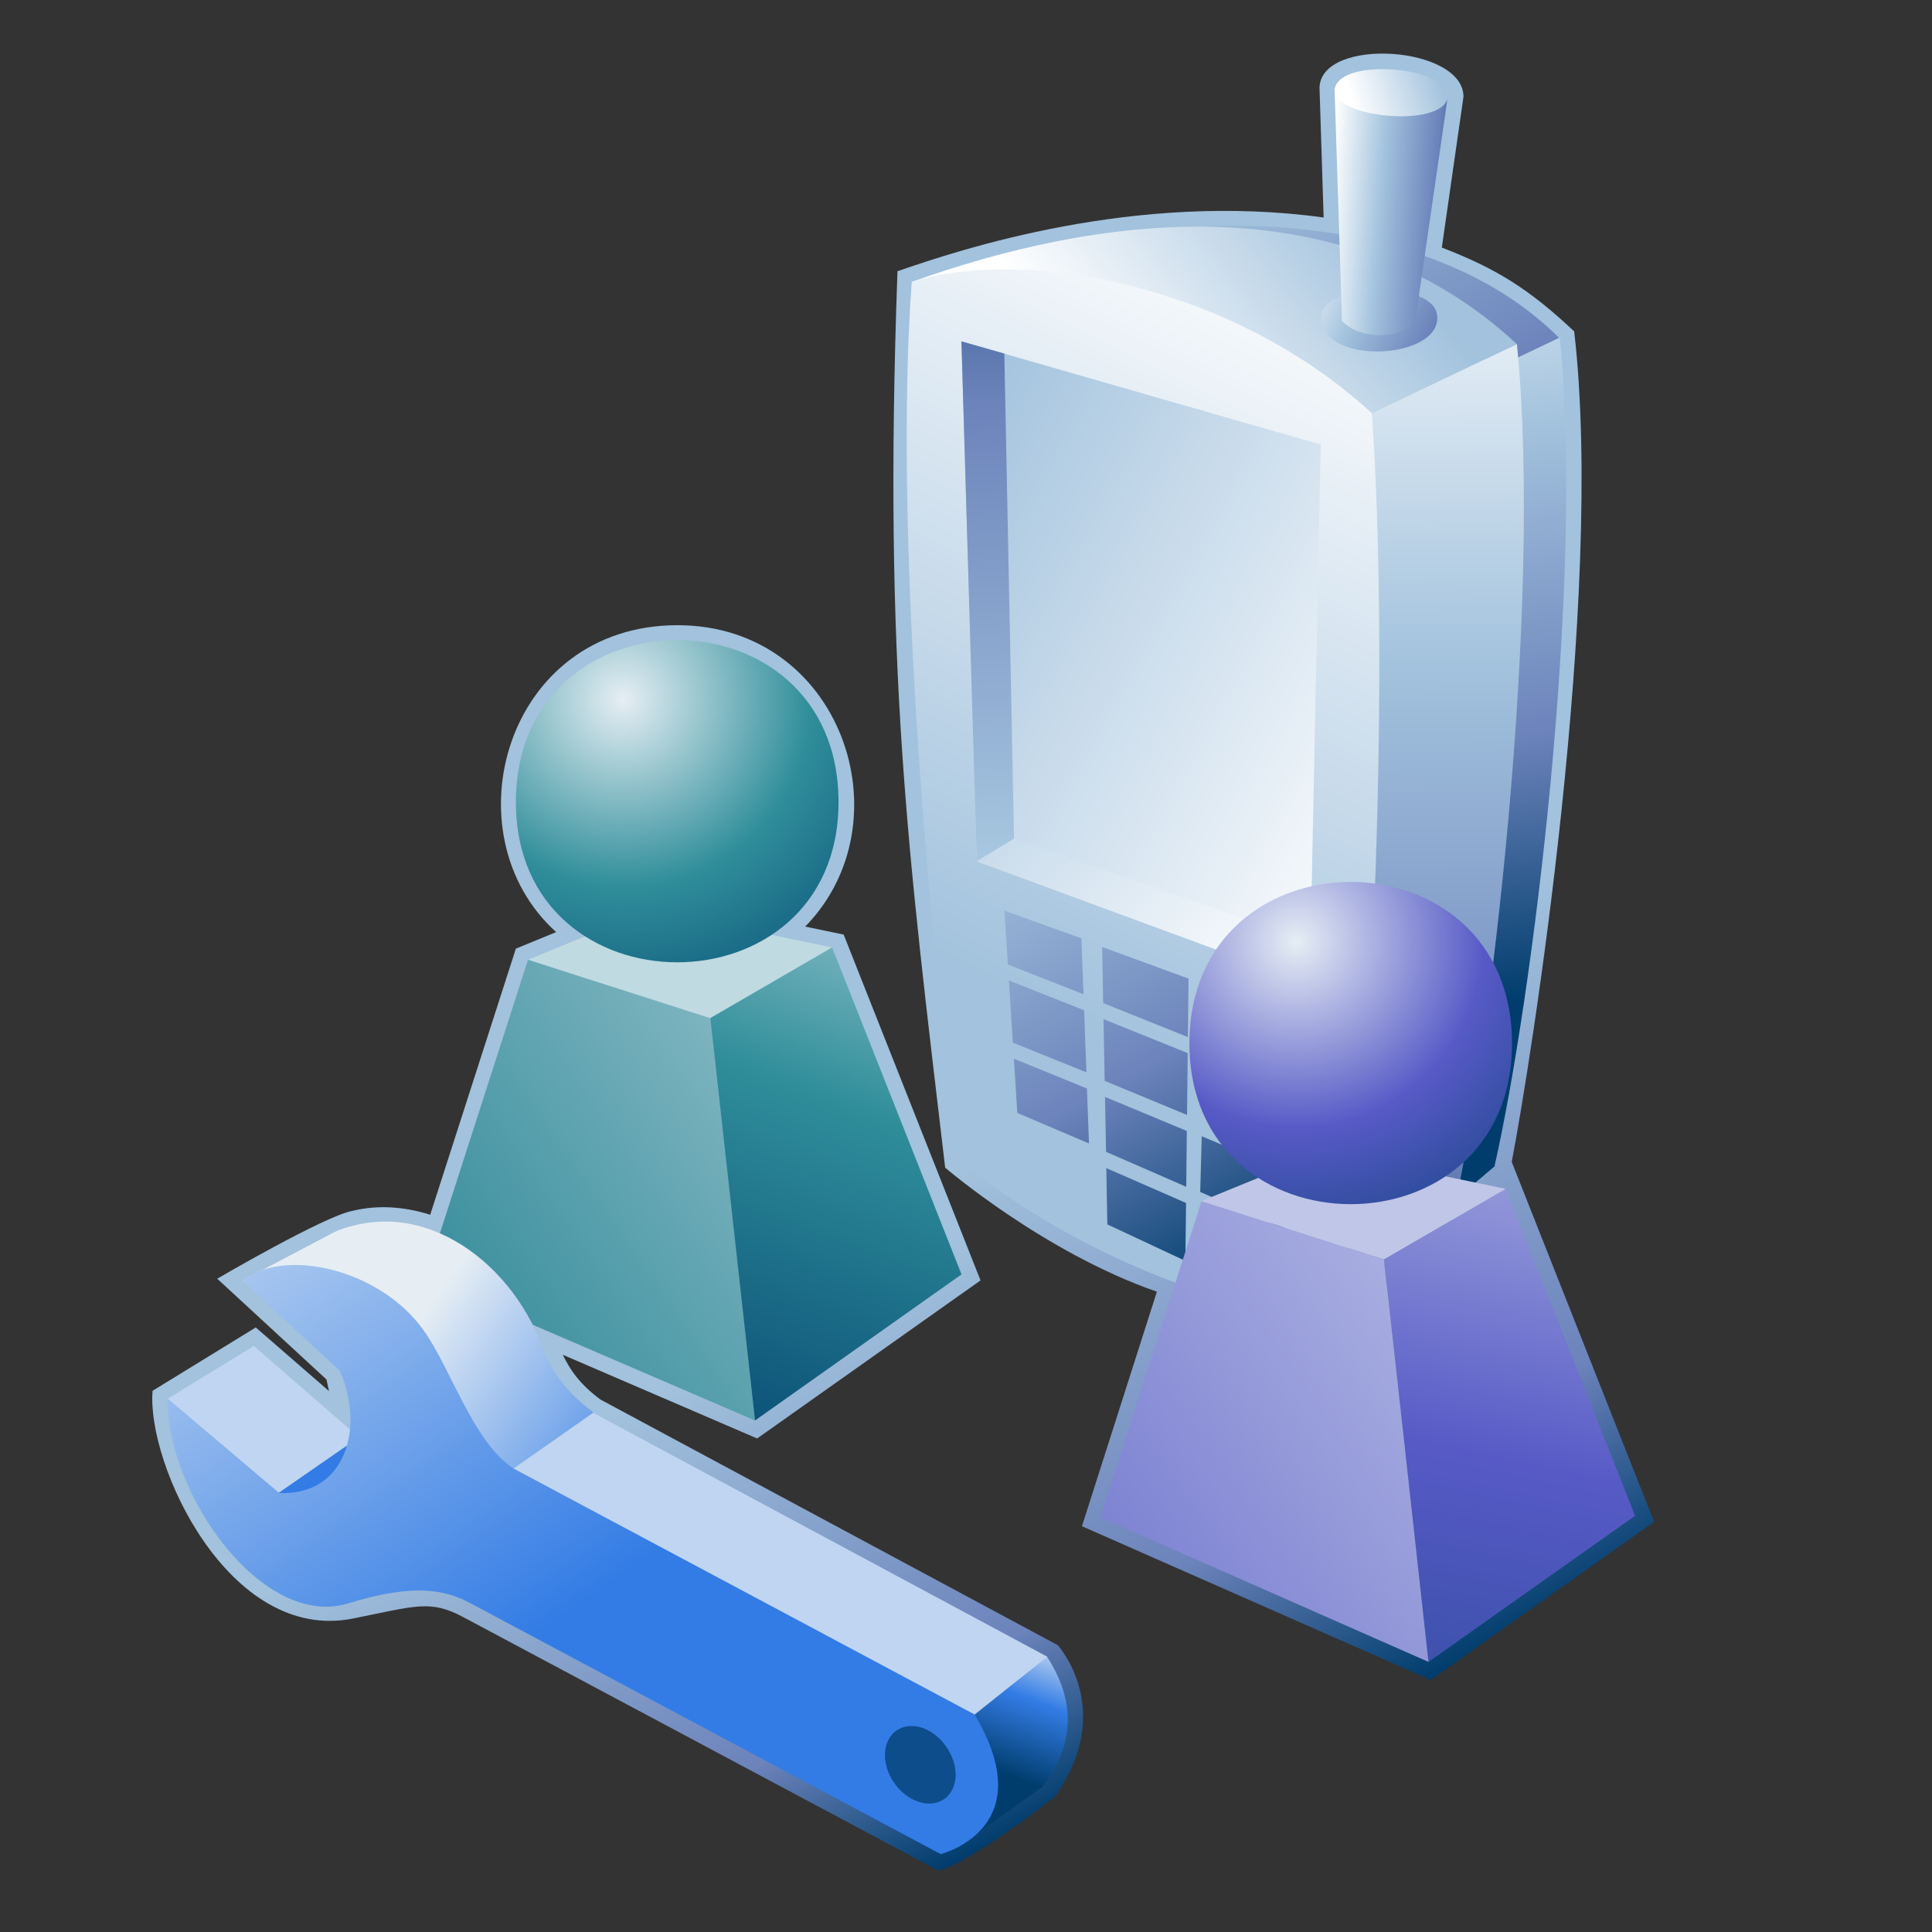 <?xml version="1.0" encoding="UTF-8"?>
<!DOCTYPE svg PUBLIC "-//W3C//DTD SVG 1.1 Tiny//EN" "http://www.w3.org/Graphics/SVG/1.1/DTD/svg11-tiny.dtd">
<svg width="100%" height="100%" viewBox="0 0 88 88">
<rect x="0" y="0" width="88" height="88" fill="#333333" stroke="none"/>
<linearGradient id="_32" gradientUnits="userSpaceOnUse" x1="28.31" y1="60.86" x2="41.21" y2="86.27">
<stop stop-color="#A2C2DD" offset="0.1"/>
<stop stop-color="#6C83BB" offset="0.71"/>
<stop stop-color="#003D6D" offset="0.99"/>
</linearGradient>
<path fill="url(#_32)" d="M25.333,42.456c-0.067,0.027-0.067,0.028-1.836,0.753L19.595,55.33 c-1.179-0.372-2.386-0.458-3.537-0.177c-1.267,0.226-6.164,3.09-6.164,3.09l4.977,4.59l0.115,0.529l-3.336-2.899L6.95,63.349 c-0.283,3.324,3.467,11.512,9.137,10.371c2.895-0.582,3.521-0.86,5.02-0.059c0.002,0.001,21.639,11.543,21.639,11.543 c1.359-0.281,5.314-3.375,5.314-3.375c2.795-3.969,0.118-6.894,0.118-6.894L27.352,63.749c-0.937-0.695-1.374-1.334-1.718-2.041 c2.304,0.992,8.853,3.813,8.853,3.813l10.175-7.2l-6.234-15.752c0,0-1.061-0.221-1.752-0.364c4.68-4.781,1.646-13.728-5.816-13.728 C22.989,28.477,20.392,38.008,25.333,42.456z"/>
<linearGradient id="_33" gradientUnits="userSpaceOnUse" x1="60.12" y1="41.05" x2="75.56" y2="71.47">
<stop stop-color="#A2C2DD" offset="0.1"/>
<stop stop-color="#6C83BB" offset="0.71"/>
<stop stop-color="#003D6D" offset="0.99"/>
</linearGradient>
<path fill="url(#_33)" d="M60.102,3.982l0.188,5.925c-8.597-1.188-16.538,1.453-19.411,2.447 c-0.648,18.068,0.477,26.443,2.172,40.831c0,0,4.492,3.862,9.644,5.651c-0.348,1.086-3.414,10.681-3.414,10.681l15.883,7.002 l10.178-7.203l-6.485-16.394c0.861-4.444,4.25-25.75,2.845-37.828c-2.073-1.95-3.574-2.872-6.029-3.818l0.987-6.871 C66.657,2.091,60.193,1.661,60.102,3.982z"/>
<linearGradient id="_34" gradientUnits="userSpaceOnUse" x1="53.81" y1="37.25" x2="17.37" y2="62.38">
<stop stop-color="#D6E6EC" offset="0"/>
<stop stop-color="#298595" offset="1"/>
</linearGradient>
<polygon fill="url(#_34)" points="34.39,64.702 32.391,46.392 24.051,43.713 19.375,58.235 "/>
<polygon fill="#BFDAE1" points="37.902,43.156 29.616,41.432 24.051,43.713 32.356,46.372 "/>
<radialGradient id="_35" gradientUnits="userSpaceOnUse" cx="28.37" cy="31.86" r="19.38">
<stop stop-color="#E6EEF4" offset="0"/>
<stop stop-color="#2F8E9A" offset="0.44"/>
<stop stop-color="#003D6D" offset="0.94"/>
</radialGradient>
<path fill="url(#_35)" d="M38.193,36.533c0,9.732-14.694,9.732-14.694,0C23.499,26.697,38.193,26.697,38.193,36.533z"/>
<linearGradient id="_36" gradientUnits="userSpaceOnUse" x1="45.04" y1="33.1" x2="30.78" y2="72.23">
<stop stop-color="#E6EEF4" offset="0"/>
<stop stop-color="#2F8E9A" offset="0.44"/>
<stop stop-color="#003D6D" offset="0.94"/>
</linearGradient>
<polygon fill="url(#_36)" points="34.39,64.702 32.356,46.372 37.902,43.156 43.796,58.046 "/>
<linearGradient id="_37" gradientUnits="userSpaceOnUse" x1="56.85" y1="4.14" x2="70.99" y2="24.28">
<stop stop-color="#A2C2DD" offset="0.1"/>
<stop stop-color="#6C83BB" offset="0.71"/>
<stop stop-color="#003D6D" offset="0.99"/>
</linearGradient>
<path fill="url(#_37)" d="M54.901,10.299c4.284-0.155,11.502,0.454,16.157,5.134l-2.754,1.273L54.901,10.299z"/>
<linearGradient id="_38" gradientUnits="userSpaceOnUse" x1="64.76" y1="6.07" x2="69.76" y2="45.49">
<stop stop-color="#FFFFFF" offset="0"/>
<stop stop-color="#A2C2DD" offset="0.35"/>
<stop stop-color="#6C83BB" offset="0.7"/>
<stop stop-color="#003D6D" offset="1"/>
</linearGradient>
<path fill="url(#_38)" d="M68.762,16.461l-2.907,38.546l2.216-1.876c1.736-7.653,4.1-26.533,2.976-37.757 L68.762,16.461z"/>
<linearGradient id="_39" gradientUnits="userSpaceOnUse" x1="48.54" y1="19.7" x2="61.48" y2="9.3">
<stop stop-color="#FFFFFF" offset="0.15"/>
<stop stop-color="#A2C2DD" offset="1"/>
</linearGradient>
<path fill="url(#_39)" d="M41.529,12.84c8.16-2.923,19.457-4.702,27.563,2.835l-6.608,3.145L41.529,12.84z"/>
<linearGradient id="_40" gradientUnits="userSpaceOnUse" x1="64.89" y1="8.79" x2="65.51" y2="70.59">
<stop stop-color="#FFFFFF" offset="0"/>
<stop stop-color="#A2C2DD" offset="0.35"/>
<stop stop-color="#6C83BB" offset="0.7"/>
<stop stop-color="#003D6D" offset="1"/>
</linearGradient>
<path fill="url(#_40)" d="M62.484,18.819L61.021,59.91c3.094-1.426,5.057-4.062,5.057-4.062 c1.831-8.071,4.199-28.334,3.015-40.174L62.484,18.819z"/>
<linearGradient id="_41" gradientUnits="userSpaceOnUse" x1="58.66" y1="12.76" x2="67.66" y2="16.69">
<stop stop-color="#FFFFFF" offset="0"/>
<stop stop-color="#A2C2DD" offset="0.35"/>
<stop stop-color="#6C83BB" offset="0.7"/>
<stop stop-color="#003D6D" offset="1"/>
</linearGradient>
<path fill="url(#_41)" d="M65.451,14.312c0.334,2.08-5.32,2.398-5.275,0.114 C60.209,12.854,65.205,12.763,65.451,14.312z"/>
<linearGradient id="_42" gradientUnits="userSpaceOnUse" x1="60.51" y1="9.55" x2="67.31" y2="10.02">
<stop stop-color="#FFFFFF" offset="0"/>
<stop stop-color="#A2C2DD" offset="0.35"/>
<stop stop-color="#6C83BB" offset="0.7"/>
<stop stop-color="#003D6D" offset="1"/>
</linearGradient>
<path fill="url(#_42)" d="M60.787,4.013c0,0,0.341,10.571,0.34,10.598c0.816,0.903,2.756,0.836,3.333,0.021 l1.466-10.105L60.787,4.013z"/>
<linearGradient id="_43" gradientUnits="userSpaceOnUse" x1="63.66" y1="11.01" x2="46.73" y2="45.69">
<stop stop-color="#FFFFFF" offset="0.05"/>
<stop stop-color="#A2C2DD" offset="1"/>
</linearGradient>
<path fill="url(#_43)" d="M41.529,12.84c4.537-1.484,14.15-0.249,20.955,5.979c0.797,11.17,0.152,30.569-1.463,41.091 c-5.49,0.136-13.239-3.552-17.328-7.103C42.347,43.417,40.681,24.071,41.529,12.84z"/>
<linearGradient id="_44" gradientUnits="userSpaceOnUse" x1="67.1" y1="37.91" x2="40.7" y2="23.31">
<stop stop-color="#FFFFFF" offset="0.05"/>
<stop stop-color="#A2C2DD" offset="1"/>
</linearGradient>
<polygon fill="url(#_44)" points="43.792,15.549 44.49,39.232 59.654,44.817 60.159,20.25 "/>
<linearGradient id="_45" gradientUnits="userSpaceOnUse" x1="45.81" y1="56.86" x2="44.41" y2="1.84">
<stop stop-color="#FFFFFF" offset="0"/>
<stop stop-color="#A2C2DD" offset="0.35"/>
<stop stop-color="#6C83BB" offset="0.7"/>
<stop stop-color="#003D6D" offset="1"/>
</linearGradient>
<polygon fill="url(#_45)" points="46.187,38.206 45.746,16.105 43.792,15.549 44.49,39.232 "/>
<linearGradient id="_46" gradientUnits="userSpaceOnUse" x1="60.81" y1="49.28" x2="39.47" y2="29.14">
<stop stop-color="#FFFFFF" offset="0.15"/>
<stop stop-color="#A2C2DD" offset="1"/>
</linearGradient>
<polygon fill="url(#_46)" points="44.49,39.232 46.187,38.206 59.713,42.889 59.654,44.817 "/>
<linearGradient id="_47" gradientUnits="userSpaceOnUse" x1="61.46" y1="4.85" x2="65.59" y2="3.51">
<stop stop-color="#FFFFFF" offset="0.05"/>
<stop stop-color="#A2C2DD" offset="1"/>
</linearGradient>
<path fill="url(#_47)" d="M65.926,4.525c-0.482,1.37-5.631,0.759-5.095-0.607C61.375,2.564,66.391,3.145,65.926,4.525z "/>
<linearGradient id="_48" gradientUnits="userSpaceOnUse" x1="41.39" y1="26.16" x2="58.56" y2="57.33">
<stop stop-color="#FFFFFF" offset="0"/>
<stop stop-color="#A2C2DD" offset="0.35"/>
<stop stop-color="#6C83BB" offset="0.7"/>
<stop stop-color="#003D6D" offset="1"/>
</linearGradient>
<polygon fill="url(#_48)" points="54.738,51.754 54.668,54.29 58.482,55.988 58.619,53.402 "/>
<polygon fill="url(#_48)" points="49.38,46.017 45.955,44.66 46.133,47.489 49.484,48.843 "/>
<polygon fill="url(#_48)" points="54.107,47.238 54.136,44.572 50.201,43.134 50.248,45.691 "/>
<polygon fill="url(#_48)" points="49.256,42.74 45.748,41.48 45.907,43.931 49.352,45.286 "/>
<polygon fill="url(#_48)" points="50.379,52.464 54.031,54.056 54.058,51.514 50.332,49.962 "/>
<polygon fill="url(#_48)" points="49.508,49.58 46.182,48.223 46.336,50.69 49.602,52.084 "/>
<polygon fill="url(#_48)" points="50.264,46.419 50.316,49.232 54.068,50.783 54.098,47.969 "/>
<polygon fill="url(#_48)" points="50.391,53.205 50.438,55.771 53.993,57.431 54.023,54.794 "/>
<polygon fill="#BFD5F1" points="7.626,63.714 12.705,67.993 16.343,65.46 11.565,61.308 "/>
<polygon fill="#337CE5" points="12.693,67.998 17.075,69.652 15.792,65.854 "/>
<linearGradient id="_56" gradientUnits="userSpaceOnUse" x1="19.06" y1="60.15" x2="44.42" y2="77.78">
<stop stop-color="#E6EEF4" offset="0"/>
<stop stop-color="#337CE5" offset="0.44"/>
<stop stop-color="#003D6D" offset="0.94"/>
</linearGradient>
<path fill="url(#_56)" d="M11.039,58.329l30.424,22.222L26.98,64.296c-1.313-0.966-1.918-2.001-2.25-2.892 c-1.537-4.188-5.873-7.124-9.813-5.119L11.039,58.329z"/>
<linearGradient id="_57" gradientUnits="userSpaceOnUse" x1="19.51" y1="60.3" x2="46.36" y2="78.97">
<stop stop-color="#E6EEF4" offset="0"/>
<stop stop-color="#337CE5" offset="0.44"/>
<stop stop-color="#003D6D" offset="0.94"/>
</linearGradient>
<path fill="url(#_57)" d="M18.761,55.845c-1.458-0.331-3.055-0.083-3.852,0.459l-3.878,2.047l3.637-0.617 L18.761,55.845z"/>
<linearGradient id="_58" gradientUnits="userSpaceOnUse" x1="48.06" y1="74.44" x2="45.54" y2="81.2">
<stop stop-color="#E6EEF4" offset="0"/>
<stop stop-color="#337CE5" offset="0.44"/>
<stop stop-color="#003D6D" offset="0.94"/>
</linearGradient>
<path fill="url(#_58)" d="M44.392,78.121l-0.116,5.564l3.215-2.302c1.213-1.636,1.72-3.579,0.195-5.924L44.392,78.121z "/>
<polygon fill="#BFD5F1" points="23.371,66.901 27.017,64.351 47.707,75.464 44.376,78.105 "/>
<linearGradient id="_59" gradientUnits="userSpaceOnUse" x1="9.64" y1="48.52" x2="26.47" y2="73.05">
<stop stop-color="#D6E4F3" offset="0"/>
<stop stop-color="#337CE5" offset="1"/>
</linearGradient>
<path fill="url(#_59)" d="M44.392,78.094c3.026,5.079-1.312,6.295-1.542,6.359 c-1.013-0.541-20.273-10.817-21.426-11.43c-1.146-0.612-2.557-0.917-5.556,0.007c-3.897,1.2-8.272-4.955-8.233-9.327 l5.074,4.3c3.041,0.141,3.916-2.979,2.767-5.572l-4.444-4.099c1.914-1.521,6.316-0.546,8.309,2.326 c1.229,1.763,2.215,5.013,4.047,6.23L44.392,78.094z"/>
<path fill="#0D4D8C" d="M41.539,81.941c0.863,0.461,1.735,0.14,1.945-0.723c0.205-0.854-0.328-1.93-1.189-2.393 c-0.859-0.455-1.734-0.132-1.941,0.724C40.144,80.416,40.678,81.481,41.539,81.941"/>
<linearGradient id="_60" gradientUnits="userSpaceOnUse" x1="74.23" y1="37.67" x2="60.23" y2="103">
<stop stop-color="#E6EEF4" offset="0"/>
<stop stop-color="#575AC6" offset="0.44"/>
<stop stop-color="#003D6D" offset="0.94"/>
</linearGradient>
<polygon fill="url(#_60)" points="65.068,75.698 63.034,57.368 68.581,54.151 74.474,69.042 "/>
<linearGradient id="_61" gradientUnits="userSpaceOnUse" x1="84.32" y1="48.37" x2="48.18" y2="73.29">
<stop stop-color="#DEE6F1" offset="0"/>
<stop stop-color="#7579D0" offset="1"/>
</linearGradient>
<polygon fill="url(#_61)" points="65.068,75.698 63.034,57.368 54.729,54.708 50.125,69.11 "/>
<polygon fill="#C0C6E8" points="68.581,54.151 60.293,52.429 54.729,54.708 63.034,57.368 "/>
<radialGradient id="_62" gradientUnits="userSpaceOnUse" cx="59.05" cy="42.88" r="19.38">
<stop stop-color="#E6EEF4" offset="0"/>
<stop stop-color="#575AC6" offset="0.44"/>
<stop stop-color="#003D6D" offset="0.94"/>
</radialGradient>
<path fill="url(#_62)" d="M68.87,47.528c0,9.761-14.693,9.761-14.693,0C54.177,37.719,68.87,37.719,68.87,47.528z"/>
</svg>